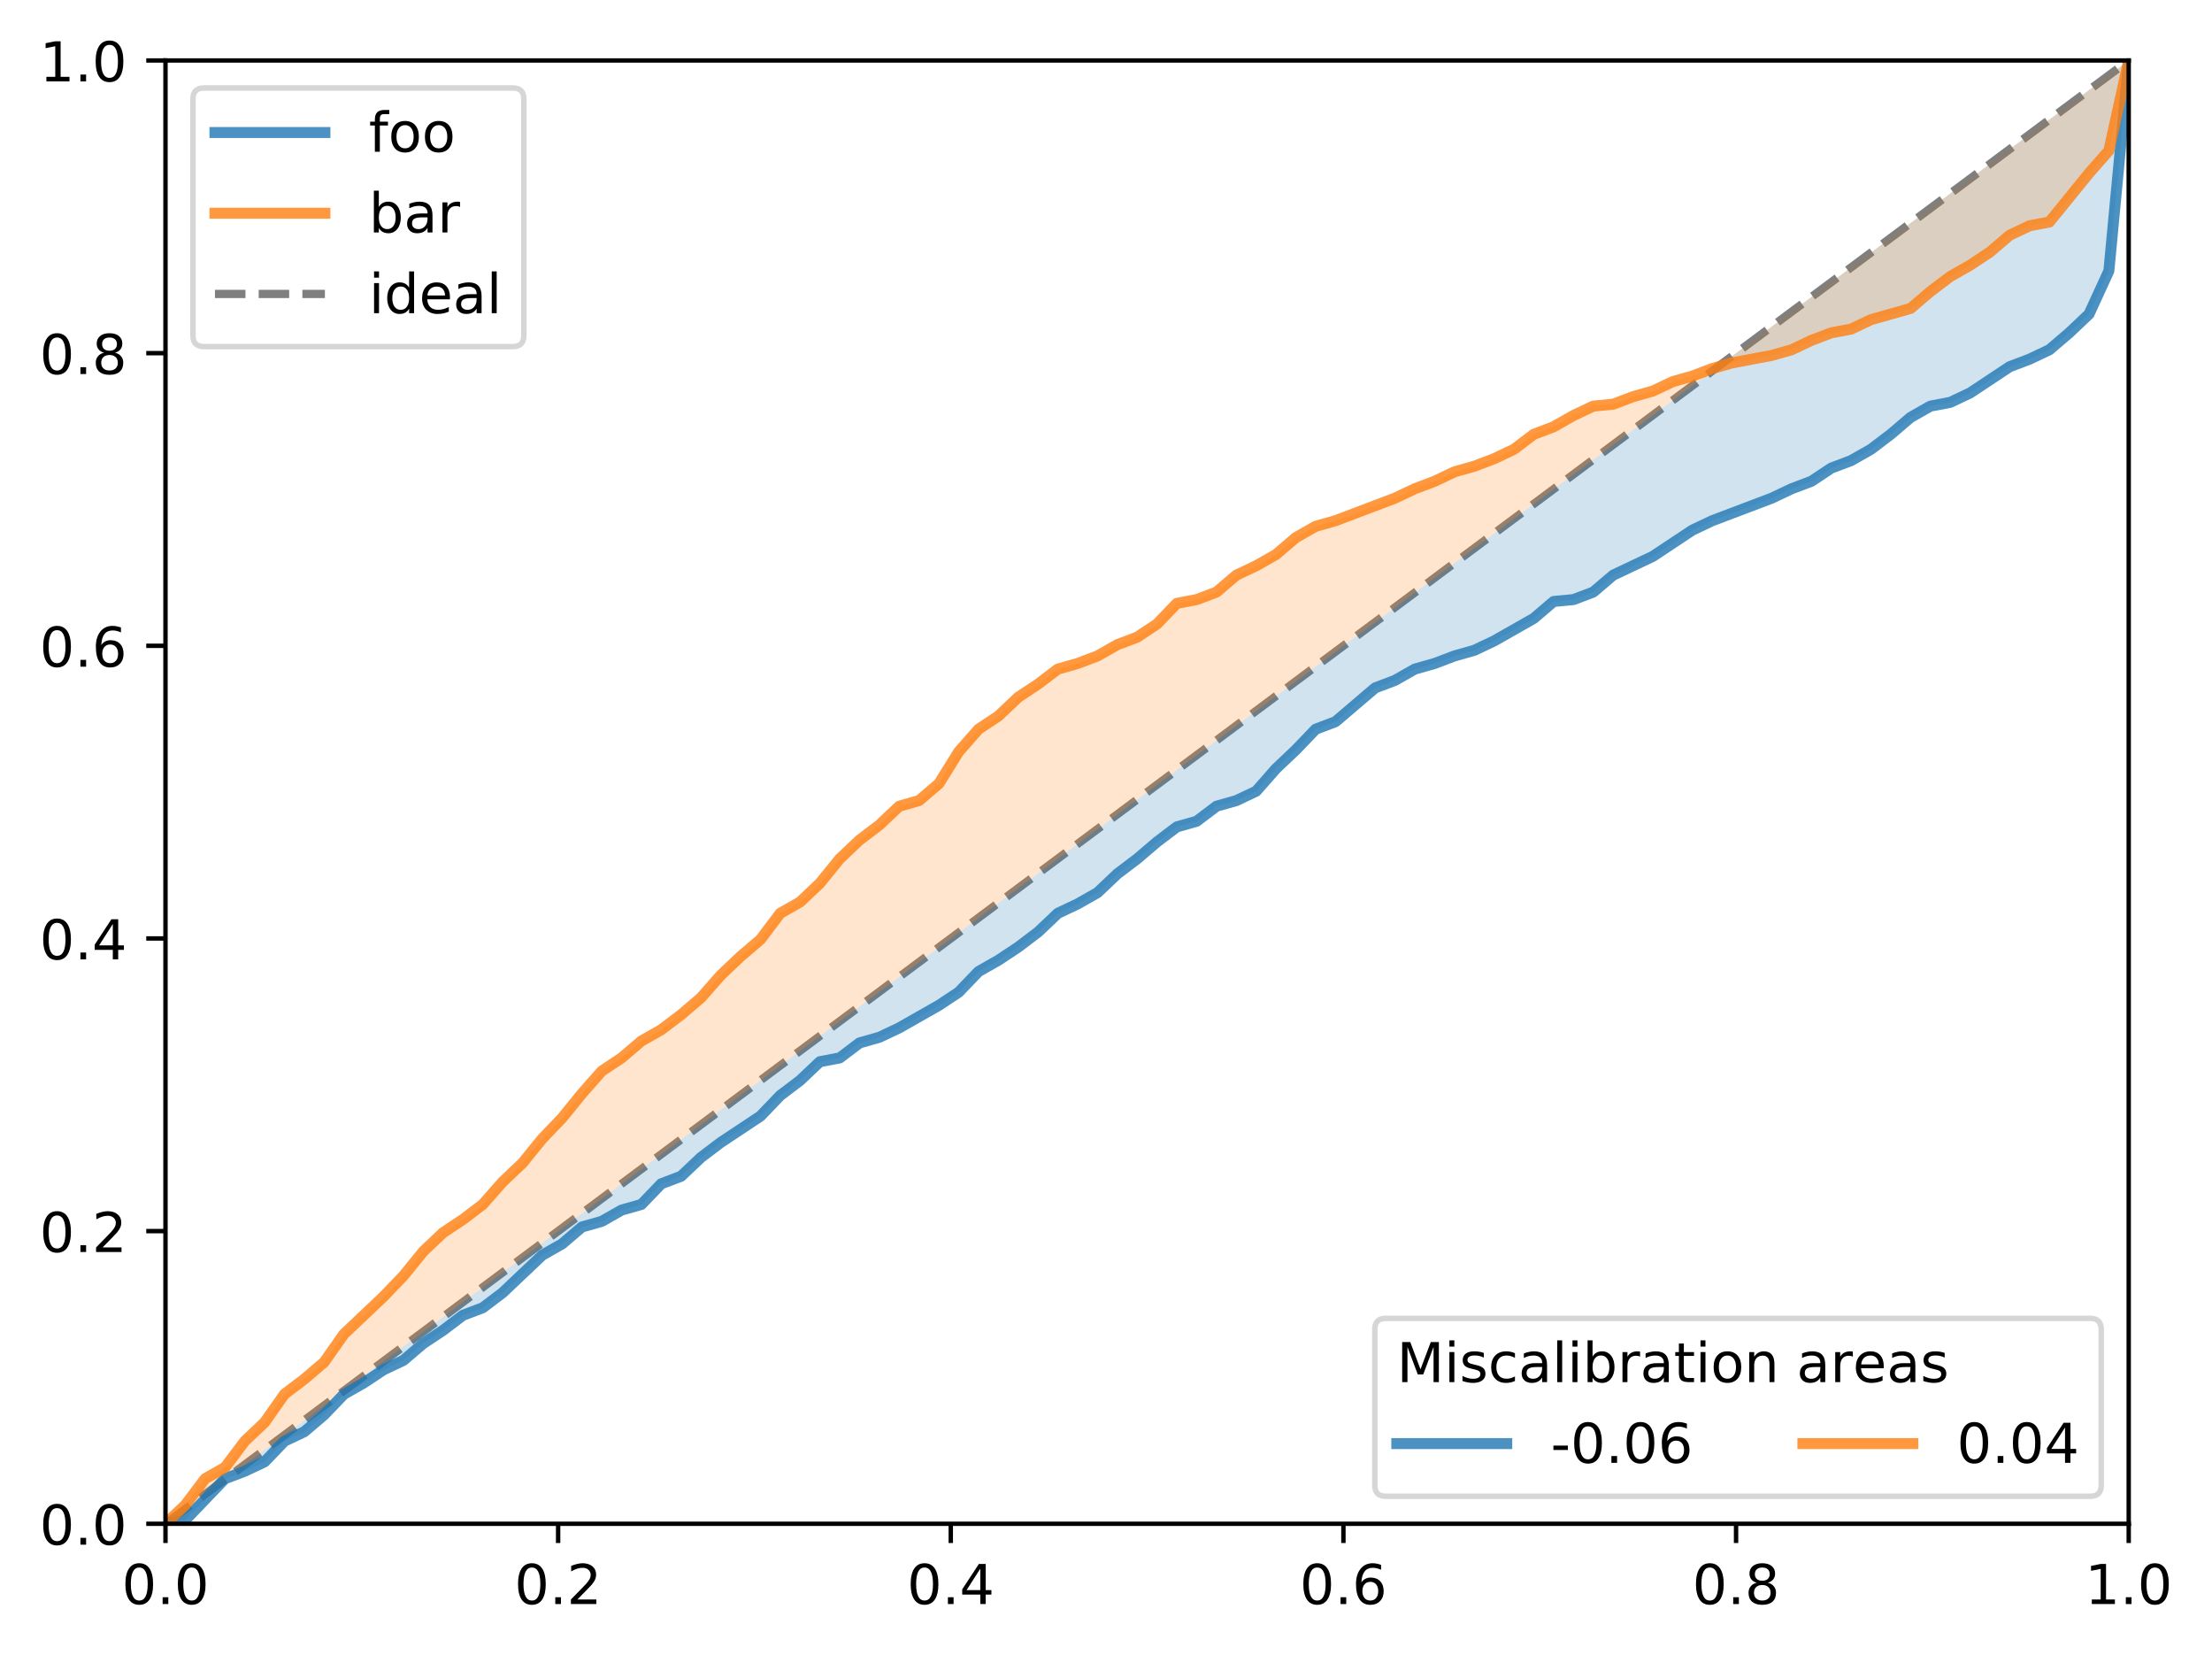 <?xml version="1.0" encoding="utf-8" standalone="no"?>
<!DOCTYPE svg PUBLIC "-//W3C//DTD SVG 1.1//EN"
  "http://www.w3.org/Graphics/SVG/1.1/DTD/svg11.dtd">
<!-- Created with matplotlib (https://matplotlib.org/) -->
<svg height="300.989pt" version="1.1" viewBox="0 0 402.375 300.989" width="402.375pt" xmlns="http://www.w3.org/2000/svg" xmlns:xlink="http://www.w3.org/1999/xlink">
 <defs>
  <style type="text/css">
*{stroke-linecap:butt;stroke-linejoin:round;}
  </style>
 </defs>
 <g id="figure_1">
  <g id="patch_1">
   <path d="M 0 300.989 
L 402.375 300.989 
L 402.375 0 
L 0 0 
z
" style="fill:#ffffff;"/>
  </g>
  <g id="axes_1">
   <g id="patch_2">
    <path d="M 30.103 277.111 
L 387.223 277.111 
L 387.223 10.999 
L 30.103 10.999 
z
" style="fill:#ffffff;"/>
   </g>
   <g id="line2d_1">
    <path clip-path="url(#p6fde0bee56)" d="M 30.103 277.111 
L 387.223 10.999 
" style="fill:none;stroke:#000000;stroke-dasharray:5.55,2.4;stroke-dashoffset:0;stroke-opacity:0.5;stroke-width:1.5;"/>
   </g>
   <g id="PolyCollection_1">
    <path clip-path="url(#p6fde0bee56)" d="M 30.103 277.111 
L 30.103 277.111 
L 33.71 276.428 
L 37.318 272.67 
L 40.925 268.913 
L 44.532 267.546 
L 48.139 265.838 
L 51.747 262.081 
L 55.354 260.372 
L 58.961 257.298 
L 62.569 253.54 
L 66.176 251.491 
L 69.783 249.099 
L 73.39 247.391 
L 76.998 244.317 
L 80.605 241.926 
L 84.212 239.193 
L 87.819 237.826 
L 91.427 235.094 
L 95.034 231.677 
L 98.641 228.261 
L 102.249 226.212 
L 105.856 223.137 
L 109.463 222.112 
L 113.07 220.063 
L 116.678 219.038 
L 120.285 215.28 
L 123.892 213.914 
L 127.499 210.498 
L 131.107 207.765 
L 134.714 205.374 
L 138.321 202.982 
L 141.929 199.225 
L 145.536 196.492 
L 149.143 193.076 
L 152.75 192.393 
L 156.358 189.66 
L 159.965 188.635 
L 163.572 186.927 
L 167.179 184.877 
L 170.787 182.828 
L 174.394 180.436 
L 178.001 176.679 
L 181.609 174.629 
L 185.216 172.238 
L 188.823 169.505 
L 192.43 166.089 
L 196.038 164.381 
L 199.645 162.331 
L 203.252 158.915 
L 206.859 156.182 
L 210.467 153.108 
L 214.074 150.375 
L 217.681 149.35 
L 221.289 146.617 
L 224.896 145.592 
L 228.503 143.884 
L 232.11 139.785 
L 235.718 136.369 
L 239.325 132.611 
L 242.932 131.245 
L 246.539 128.17 
L 250.147 125.096 
L 253.754 123.73 
L 257.361 121.68 
L 260.969 120.655 
L 264.576 119.289 
L 268.183 118.264 
L 271.79 116.556 
L 275.398 114.506 
L 279.005 112.457 
L 282.612 109.382 
L 286.219 109.04 
L 289.827 107.674 
L 293.434 104.6 
L 297.041 102.892 
L 300.649 101.184 
L 304.256 98.792 
L 307.863 96.401 
L 311.47 94.693 
L 315.078 93.327 
L 318.685 91.96 
L 322.292 90.594 
L 325.899 88.886 
L 329.507 87.519 
L 333.114 85.128 
L 336.721 83.762 
L 340.329 81.712 
L 343.936 78.979 
L 347.543 75.905 
L 351.15 73.855 
L 354.758 73.172 
L 358.365 71.464 
L 361.972 69.072 
L 365.579 66.681 
L 369.187 65.315 
L 372.794 63.607 
L 376.401 60.532 
L 380.009 57.116 
L 383.616 49.259 
L 387.223 10.999 
L 387.223 10.999 
L 387.223 10.999 
L 383.616 13.687 
L 380.009 16.375 
L 376.401 19.063 
L 372.794 21.751 
L 369.187 24.439 
L 365.579 27.127 
L 361.972 29.815 
L 358.365 32.503 
L 354.758 35.191 
L 351.15 37.879 
L 347.543 40.567 
L 343.936 43.255 
L 340.329 45.943 
L 336.721 48.631 
L 333.114 51.319 
L 329.507 54.007 
L 325.899 56.695 
L 322.292 59.383 
L 318.685 62.071 
L 315.078 64.759 
L 311.47 67.447 
L 307.863 70.135 
L 304.256 72.823 
L 300.649 75.511 
L 297.041 78.199 
L 293.434 80.887 
L 289.827 83.575 
L 286.219 86.263 
L 282.612 88.951 
L 279.005 91.639 
L 275.398 94.327 
L 271.79 97.015 
L 268.183 99.703 
L 264.576 102.391 
L 260.969 105.079 
L 257.361 107.767 
L 253.754 110.455 
L 250.147 113.143 
L 246.539 115.831 
L 242.932 118.519 
L 239.325 121.207 
L 235.718 123.895 
L 232.11 126.583 
L 228.503 129.271 
L 224.896 131.959 
L 221.289 134.647 
L 217.681 137.335 
L 214.074 140.023 
L 210.467 142.711 
L 206.859 145.399 
L 203.252 148.087 
L 199.645 150.775 
L 196.038 153.463 
L 192.43 156.151 
L 188.823 158.839 
L 185.216 161.527 
L 181.609 164.215 
L 178.001 166.903 
L 174.394 169.591 
L 170.787 172.279 
L 167.179 174.967 
L 163.572 177.655 
L 159.965 180.343 
L 156.358 183.031 
L 152.75 185.719 
L 149.143 188.407 
L 145.536 191.095 
L 141.929 193.783 
L 138.321 196.471 
L 134.714 199.159 
L 131.107 201.847 
L 127.499 204.535 
L 123.892 207.223 
L 120.285 209.911 
L 116.678 212.599 
L 113.07 215.287 
L 109.463 217.975 
L 105.856 220.663 
L 102.249 223.351 
L 98.641 226.039 
L 95.034 228.727 
L 91.427 231.415 
L 87.819 234.103 
L 84.212 236.791 
L 80.605 239.479 
L 76.998 242.167 
L 73.39 244.855 
L 69.783 247.543 
L 66.176 250.231 
L 62.569 252.919 
L 58.961 255.607 
L 55.354 258.295 
L 51.747 260.983 
L 48.139 263.671 
L 44.532 266.359 
L 40.925 269.047 
L 37.318 271.735 
L 33.71 274.423 
L 30.103 277.111 
z
" style="fill:#1f77b4;fill-opacity:0.2;"/>
   </g>
   <g id="PolyCollection_2">
    <path clip-path="url(#p6fde0bee56)" d="M 30.103 277.111 
L 30.103 277.111 
L 33.71 273.695 
L 37.318 268.913 
L 40.925 266.863 
L 44.532 262.081 
L 48.139 258.664 
L 51.747 253.54 
L 55.354 250.807 
L 58.961 247.733 
L 62.569 242.609 
L 66.176 239.193 
L 69.783 235.777 
L 73.39 232.019 
L 76.998 227.578 
L 80.605 224.162 
L 84.212 221.771 
L 87.819 219.038 
L 91.427 214.939 
L 95.034 211.523 
L 98.641 207.082 
L 102.249 203.324 
L 105.856 198.883 
L 109.463 194.784 
L 113.07 192.393 
L 116.678 189.318 
L 120.285 187.269 
L 123.892 184.536 
L 127.499 181.461 
L 131.107 177.362 
L 134.714 173.946 
L 138.321 170.871 
L 141.929 166.089 
L 145.536 164.039 
L 149.143 160.623 
L 152.75 156.182 
L 156.358 152.766 
L 159.965 150.033 
L 163.572 146.617 
L 167.179 145.592 
L 170.787 142.518 
L 174.394 136.711 
L 178.001 132.611 
L 181.609 130.22 
L 185.216 126.804 
L 188.823 124.413 
L 192.43 121.68 
L 196.038 120.655 
L 199.645 119.289 
L 203.252 117.239 
L 206.859 115.873 
L 210.467 113.481 
L 214.074 109.724 
L 217.681 109.04 
L 221.289 107.674 
L 224.896 104.6 
L 228.503 102.892 
L 232.11 100.842 
L 235.718 97.767 
L 239.325 95.718 
L 242.932 94.693 
L 246.539 93.327 
L 250.147 91.96 
L 253.754 90.594 
L 257.361 88.886 
L 260.969 87.519 
L 264.576 85.811 
L 268.183 84.786 
L 271.79 83.42 
L 275.398 81.712 
L 279.005 78.979 
L 282.612 77.613 
L 286.219 75.563 
L 289.827 73.855 
L 293.434 73.513 
L 297.041 72.147 
L 300.649 71.122 
L 304.256 69.414 
L 307.863 68.389 
L 311.47 67.023 
L 315.078 65.998 
L 318.685 65.315 
L 322.292 64.632 
L 325.899 63.607 
L 329.507 61.899 
L 333.114 60.532 
L 336.721 59.849 
L 340.329 58.141 
L 343.936 57.116 
L 347.543 56.091 
L 351.15 53.017 
L 354.758 50.284 
L 358.365 48.234 
L 361.972 45.843 
L 365.579 42.769 
L 369.187 41.061 
L 372.794 40.377 
L 376.401 35.937 
L 380.009 31.496 
L 383.616 27.396 
L 387.223 10.999 
L 387.223 10.999 
L 387.223 10.999 
L 383.616 13.687 
L 380.009 16.375 
L 376.401 19.063 
L 372.794 21.751 
L 369.187 24.439 
L 365.579 27.127 
L 361.972 29.815 
L 358.365 32.503 
L 354.758 35.191 
L 351.15 37.879 
L 347.543 40.567 
L 343.936 43.255 
L 340.329 45.943 
L 336.721 48.631 
L 333.114 51.319 
L 329.507 54.007 
L 325.899 56.695 
L 322.292 59.383 
L 318.685 62.071 
L 315.078 64.759 
L 311.47 67.447 
L 307.863 70.135 
L 304.256 72.823 
L 300.649 75.511 
L 297.041 78.199 
L 293.434 80.887 
L 289.827 83.575 
L 286.219 86.263 
L 282.612 88.951 
L 279.005 91.639 
L 275.398 94.327 
L 271.79 97.015 
L 268.183 99.703 
L 264.576 102.391 
L 260.969 105.079 
L 257.361 107.767 
L 253.754 110.455 
L 250.147 113.143 
L 246.539 115.831 
L 242.932 118.519 
L 239.325 121.207 
L 235.718 123.895 
L 232.11 126.583 
L 228.503 129.271 
L 224.896 131.959 
L 221.289 134.647 
L 217.681 137.335 
L 214.074 140.023 
L 210.467 142.711 
L 206.859 145.399 
L 203.252 148.087 
L 199.645 150.775 
L 196.038 153.463 
L 192.43 156.151 
L 188.823 158.839 
L 185.216 161.527 
L 181.609 164.215 
L 178.001 166.903 
L 174.394 169.591 
L 170.787 172.279 
L 167.179 174.967 
L 163.572 177.655 
L 159.965 180.343 
L 156.358 183.031 
L 152.75 185.719 
L 149.143 188.407 
L 145.536 191.095 
L 141.929 193.783 
L 138.321 196.471 
L 134.714 199.159 
L 131.107 201.847 
L 127.499 204.535 
L 123.892 207.223 
L 120.285 209.911 
L 116.678 212.599 
L 113.07 215.287 
L 109.463 217.975 
L 105.856 220.663 
L 102.249 223.351 
L 98.641 226.039 
L 95.034 228.727 
L 91.427 231.415 
L 87.819 234.103 
L 84.212 236.791 
L 80.605 239.479 
L 76.998 242.167 
L 73.39 244.855 
L 69.783 247.543 
L 66.176 250.231 
L 62.569 252.919 
L 58.961 255.607 
L 55.354 258.295 
L 51.747 260.983 
L 48.139 263.671 
L 44.532 266.359 
L 40.925 269.047 
L 37.318 271.735 
L 33.71 274.423 
L 30.103 277.111 
z
" style="fill:#ff7f0e;fill-opacity:0.2;"/>
   </g>
   <g id="matplotlib.axis_1">
    <g id="xtick_1">
     <g id="line2d_2">
      <defs>
       <path d="M 0 0 
L 0 3.5 
" id="m22f54526b7" style="stroke:#000000;stroke-width:0.8;"/>
      </defs>
      <g>
       <use style="stroke:#000000;stroke-width:0.8;" x="30.103" xlink:href="#m22f54526b7" y="277.111"/>
      </g>
     </g>
     <g id="text_1">
      <!-- 0.0 -->
      <defs>
       <path d="M 31.781 66.406 
Q 24.172 66.406 20.328 58.906 
Q 16.5 51.422 16.5 36.375 
Q 16.5 21.391 20.328 13.891 
Q 24.172 6.391 31.781 6.391 
Q 39.453 6.391 43.281 13.891 
Q 47.125 21.391 47.125 36.375 
Q 47.125 51.422 43.281 58.906 
Q 39.453 66.406 31.781 66.406 
z
M 31.781 74.219 
Q 44.047 74.219 50.516 64.516 
Q 56.984 54.828 56.984 36.375 
Q 56.984 17.969 50.516 8.266 
Q 44.047 -1.422 31.781 -1.422 
Q 19.531 -1.422 13.062 8.266 
Q 6.594 17.969 6.594 36.375 
Q 6.594 54.828 13.062 64.516 
Q 19.531 74.219 31.781 74.219 
z
" id="DejaVuSans-48"/>
       <path d="M 10.688 12.406 
L 21 12.406 
L 21 0 
L 10.688 0 
z
" id="DejaVuSans-46"/>
      </defs>
      <g transform="translate(22.152 291.71)scale(0.1 -0.1)">
       <use xlink:href="#DejaVuSans-48"/>
       <use x="63.623" xlink:href="#DejaVuSans-46"/>
       <use x="95.41" xlink:href="#DejaVuSans-48"/>
      </g>
     </g>
    </g>
    <g id="xtick_2">
     <g id="line2d_3">
      <g>
       <use style="stroke:#000000;stroke-width:0.8;" x="101.527" xlink:href="#m22f54526b7" y="277.111"/>
      </g>
     </g>
     <g id="text_2">
      <!-- 0.2 -->
      <defs>
       <path d="M 19.188 8.297 
L 53.609 8.297 
L 53.609 0 
L 7.328 0 
L 7.328 8.297 
Q 12.938 14.109 22.625 23.891 
Q 32.328 33.688 34.812 36.531 
Q 39.547 41.844 41.422 45.531 
Q 43.312 49.219 43.312 52.781 
Q 43.312 58.594 39.234 62.25 
Q 35.156 65.922 28.609 65.922 
Q 23.969 65.922 18.812 64.312 
Q 13.672 62.703 7.812 59.422 
L 7.812 69.391 
Q 13.766 71.781 18.938 73 
Q 24.125 74.219 28.422 74.219 
Q 39.75 74.219 46.484 68.547 
Q 53.219 62.891 53.219 53.422 
Q 53.219 48.922 51.531 44.891 
Q 49.859 40.875 45.406 35.406 
Q 44.188 33.984 37.641 27.219 
Q 31.109 20.453 19.188 8.297 
z
" id="DejaVuSans-50"/>
      </defs>
      <g transform="translate(93.576 291.71)scale(0.1 -0.1)">
       <use xlink:href="#DejaVuSans-48"/>
       <use x="63.623" xlink:href="#DejaVuSans-46"/>
       <use x="95.41" xlink:href="#DejaVuSans-50"/>
      </g>
     </g>
    </g>
    <g id="xtick_3">
     <g id="line2d_4">
      <g>
       <use style="stroke:#000000;stroke-width:0.8;" x="172.951" xlink:href="#m22f54526b7" y="277.111"/>
      </g>
     </g>
     <g id="text_3">
      <!-- 0.4 -->
      <defs>
       <path d="M 37.797 64.312 
L 12.891 25.391 
L 37.797 25.391 
z
M 35.203 72.906 
L 47.609 72.906 
L 47.609 25.391 
L 58.016 25.391 
L 58.016 17.188 
L 47.609 17.188 
L 47.609 0 
L 37.797 0 
L 37.797 17.188 
L 4.891 17.188 
L 4.891 26.703 
z
" id="DejaVuSans-52"/>
      </defs>
      <g transform="translate(165 291.71)scale(0.1 -0.1)">
       <use xlink:href="#DejaVuSans-48"/>
       <use x="63.623" xlink:href="#DejaVuSans-46"/>
       <use x="95.41" xlink:href="#DejaVuSans-52"/>
      </g>
     </g>
    </g>
    <g id="xtick_4">
     <g id="line2d_5">
      <g>
       <use style="stroke:#000000;stroke-width:0.8;" x="244.375" xlink:href="#m22f54526b7" y="277.111"/>
      </g>
     </g>
     <g id="text_4">
      <!-- 0.6 -->
      <defs>
       <path d="M 33.016 40.375 
Q 26.375 40.375 22.484 35.828 
Q 18.609 31.297 18.609 23.391 
Q 18.609 15.531 22.484 10.953 
Q 26.375 6.391 33.016 6.391 
Q 39.656 6.391 43.531 10.953 
Q 47.406 15.531 47.406 23.391 
Q 47.406 31.297 43.531 35.828 
Q 39.656 40.375 33.016 40.375 
z
M 52.594 71.297 
L 52.594 62.312 
Q 48.875 64.062 45.094 64.984 
Q 41.312 65.922 37.594 65.922 
Q 27.828 65.922 22.672 59.328 
Q 17.531 52.734 16.797 39.406 
Q 19.672 43.656 24.016 45.922 
Q 28.375 48.188 33.594 48.188 
Q 44.578 48.188 50.953 41.516 
Q 57.328 34.859 57.328 23.391 
Q 57.328 12.156 50.688 5.359 
Q 44.047 -1.422 33.016 -1.422 
Q 20.359 -1.422 13.672 8.266 
Q 6.984 17.969 6.984 36.375 
Q 6.984 53.656 15.188 63.938 
Q 23.391 74.219 37.203 74.219 
Q 40.922 74.219 44.703 73.484 
Q 48.484 72.75 52.594 71.297 
z
" id="DejaVuSans-54"/>
      </defs>
      <g transform="translate(236.424 291.71)scale(0.1 -0.1)">
       <use xlink:href="#DejaVuSans-48"/>
       <use x="63.623" xlink:href="#DejaVuSans-46"/>
       <use x="95.41" xlink:href="#DejaVuSans-54"/>
      </g>
     </g>
    </g>
    <g id="xtick_5">
     <g id="line2d_6">
      <g>
       <use style="stroke:#000000;stroke-width:0.8;" x="315.799" xlink:href="#m22f54526b7" y="277.111"/>
      </g>
     </g>
     <g id="text_5">
      <!-- 0.8 -->
      <defs>
       <path d="M 31.781 34.625 
Q 24.75 34.625 20.719 30.859 
Q 16.703 27.094 16.703 20.516 
Q 16.703 13.922 20.719 10.156 
Q 24.75 6.391 31.781 6.391 
Q 38.812 6.391 42.859 10.172 
Q 46.922 13.969 46.922 20.516 
Q 46.922 27.094 42.891 30.859 
Q 38.875 34.625 31.781 34.625 
z
M 21.922 38.812 
Q 15.578 40.375 12.031 44.719 
Q 8.5 49.078 8.5 55.328 
Q 8.5 64.062 14.719 69.141 
Q 20.953 74.219 31.781 74.219 
Q 42.672 74.219 48.875 69.141 
Q 55.078 64.062 55.078 55.328 
Q 55.078 49.078 51.531 44.719 
Q 48 40.375 41.703 38.812 
Q 48.828 37.156 52.797 32.312 
Q 56.781 27.484 56.781 20.516 
Q 56.781 9.906 50.312 4.234 
Q 43.844 -1.422 31.781 -1.422 
Q 19.734 -1.422 13.25 4.234 
Q 6.781 9.906 6.781 20.516 
Q 6.781 27.484 10.781 32.312 
Q 14.797 37.156 21.922 38.812 
z
M 18.312 54.391 
Q 18.312 48.734 21.844 45.562 
Q 25.391 42.391 31.781 42.391 
Q 38.141 42.391 41.719 45.562 
Q 45.312 48.734 45.312 54.391 
Q 45.312 60.062 41.719 63.234 
Q 38.141 66.406 31.781 66.406 
Q 25.391 66.406 21.844 63.234 
Q 18.312 60.062 18.312 54.391 
z
" id="DejaVuSans-56"/>
      </defs>
      <g transform="translate(307.848 291.71)scale(0.1 -0.1)">
       <use xlink:href="#DejaVuSans-48"/>
       <use x="63.623" xlink:href="#DejaVuSans-46"/>
       <use x="95.41" xlink:href="#DejaVuSans-56"/>
      </g>
     </g>
    </g>
    <g id="xtick_6">
     <g id="line2d_7">
      <g>
       <use style="stroke:#000000;stroke-width:0.8;" x="387.223" xlink:href="#m22f54526b7" y="277.111"/>
      </g>
     </g>
     <g id="text_6">
      <!-- 1.0 -->
      <defs>
       <path d="M 12.406 8.297 
L 28.516 8.297 
L 28.516 63.922 
L 10.984 60.406 
L 10.984 69.391 
L 28.422 72.906 
L 38.281 72.906 
L 38.281 8.297 
L 54.391 8.297 
L 54.391 0 
L 12.406 0 
z
" id="DejaVuSans-49"/>
      </defs>
      <g transform="translate(379.272 291.71)scale(0.1 -0.1)">
       <use xlink:href="#DejaVuSans-49"/>
       <use x="63.623" xlink:href="#DejaVuSans-46"/>
       <use x="95.41" xlink:href="#DejaVuSans-48"/>
      </g>
     </g>
    </g>
   </g>
   <g id="matplotlib.axis_2">
    <g id="ytick_1">
     <g id="line2d_8">
      <defs>
       <path d="M 0 0 
L -3.5 0 
" id="m96fac0925e" style="stroke:#000000;stroke-width:0.8;"/>
      </defs>
      <g>
       <use style="stroke:#000000;stroke-width:0.8;" x="30.103" xlink:href="#m96fac0925e" y="277.111"/>
      </g>
     </g>
     <g id="text_7">
      <!-- 0.0 -->
      <g transform="translate(7.2 280.91)scale(0.1 -0.1)">
       <use xlink:href="#DejaVuSans-48"/>
       <use x="63.623" xlink:href="#DejaVuSans-46"/>
       <use x="95.41" xlink:href="#DejaVuSans-48"/>
      </g>
     </g>
    </g>
    <g id="ytick_2">
     <g id="line2d_9">
      <g>
       <use style="stroke:#000000;stroke-width:0.8;" x="30.103" xlink:href="#m96fac0925e" y="223.889"/>
      </g>
     </g>
     <g id="text_8">
      <!-- 0.2 -->
      <g transform="translate(7.2 227.688)scale(0.1 -0.1)">
       <use xlink:href="#DejaVuSans-48"/>
       <use x="63.623" xlink:href="#DejaVuSans-46"/>
       <use x="95.41" xlink:href="#DejaVuSans-50"/>
      </g>
     </g>
    </g>
    <g id="ytick_3">
     <g id="line2d_10">
      <g>
       <use style="stroke:#000000;stroke-width:0.8;" x="30.103" xlink:href="#m96fac0925e" y="170.666"/>
      </g>
     </g>
     <g id="text_9">
      <!-- 0.4 -->
      <g transform="translate(7.2 174.466)scale(0.1 -0.1)">
       <use xlink:href="#DejaVuSans-48"/>
       <use x="63.623" xlink:href="#DejaVuSans-46"/>
       <use x="95.41" xlink:href="#DejaVuSans-52"/>
      </g>
     </g>
    </g>
    <g id="ytick_4">
     <g id="line2d_11">
      <g>
       <use style="stroke:#000000;stroke-width:0.8;" x="30.103" xlink:href="#m96fac0925e" y="117.444"/>
      </g>
     </g>
     <g id="text_10">
      <!-- 0.6 -->
      <g transform="translate(7.2 121.243)scale(0.1 -0.1)">
       <use xlink:href="#DejaVuSans-48"/>
       <use x="63.623" xlink:href="#DejaVuSans-46"/>
       <use x="95.41" xlink:href="#DejaVuSans-54"/>
      </g>
     </g>
    </g>
    <g id="ytick_5">
     <g id="line2d_12">
      <g>
       <use style="stroke:#000000;stroke-width:0.8;" x="30.103" xlink:href="#m96fac0925e" y="64.222"/>
      </g>
     </g>
     <g id="text_11">
      <!-- 0.8 -->
      <g transform="translate(7.2 68.021)scale(0.1 -0.1)">
       <use xlink:href="#DejaVuSans-48"/>
       <use x="63.623" xlink:href="#DejaVuSans-46"/>
       <use x="95.41" xlink:href="#DejaVuSans-56"/>
      </g>
     </g>
    </g>
    <g id="ytick_6">
     <g id="line2d_13">
      <g>
       <use style="stroke:#000000;stroke-width:0.8;" x="30.103" xlink:href="#m96fac0925e" y="10.999"/>
      </g>
     </g>
     <g id="text_12">
      <!-- 1.0 -->
      <g transform="translate(7.2 14.798)scale(0.1 -0.1)">
       <use xlink:href="#DejaVuSans-49"/>
       <use x="63.623" xlink:href="#DejaVuSans-46"/>
       <use x="95.41" xlink:href="#DejaVuSans-48"/>
      </g>
     </g>
    </g>
   </g>
   <g id="line2d_14">
    <path clip-path="url(#p6fde0bee56)" d="M 30.103 277.111 
L 33.71 276.428 
L 37.318 272.67 
L 40.925 268.913 
L 44.532 267.546 
L 48.139 265.838 
L 51.747 262.081 
L 55.354 260.372 
L 58.961 257.298 
L 62.569 253.54 
L 66.176 251.491 
L 69.783 249.099 
L 73.39 247.391 
L 76.998 244.317 
L 80.605 241.926 
L 84.212 239.193 
L 87.819 237.826 
L 91.427 235.094 
L 95.034 231.677 
L 98.641 228.261 
L 102.249 226.212 
L 105.856 223.137 
L 109.463 222.112 
L 113.07 220.063 
L 116.678 219.038 
L 120.285 215.28 
L 123.892 213.914 
L 127.499 210.498 
L 131.107 207.765 
L 134.714 205.374 
L 138.321 202.982 
L 141.929 199.225 
L 145.536 196.492 
L 149.143 193.076 
L 152.75 192.393 
L 156.358 189.66 
L 159.965 188.635 
L 163.572 186.927 
L 167.179 184.877 
L 170.787 182.828 
L 174.394 180.436 
L 178.001 176.679 
L 181.609 174.629 
L 185.216 172.238 
L 188.823 169.505 
L 192.43 166.089 
L 196.038 164.381 
L 199.645 162.331 
L 203.252 158.915 
L 206.859 156.182 
L 210.467 153.108 
L 214.074 150.375 
L 217.681 149.35 
L 221.289 146.617 
L 224.896 145.592 
L 228.503 143.884 
L 232.11 139.785 
L 235.718 136.369 
L 239.325 132.611 
L 242.932 131.245 
L 246.539 128.17 
L 250.147 125.096 
L 253.754 123.73 
L 257.361 121.68 
L 260.969 120.655 
L 264.576 119.289 
L 268.183 118.264 
L 271.79 116.556 
L 275.398 114.506 
L 279.005 112.457 
L 282.612 109.382 
L 286.219 109.04 
L 289.827 107.674 
L 293.434 104.6 
L 297.041 102.892 
L 300.649 101.184 
L 304.256 98.792 
L 307.863 96.401 
L 311.47 94.693 
L 315.078 93.327 
L 318.685 91.96 
L 322.292 90.594 
L 325.899 88.886 
L 329.507 87.519 
L 333.114 85.128 
L 336.721 83.762 
L 340.329 81.712 
L 343.936 78.979 
L 347.543 75.905 
L 351.15 73.855 
L 354.758 73.172 
L 358.365 71.464 
L 361.972 69.072 
L 365.579 66.681 
L 369.187 65.315 
L 372.794 63.607 
L 376.401 60.532 
L 380.009 57.116 
L 383.616 49.259 
L 387.223 10.999 
" style="fill:none;stroke:#1f77b4;stroke-linecap:square;stroke-opacity:0.8;stroke-width:2;"/>
   </g>
   <g id="line2d_15">
    <path clip-path="url(#p6fde0bee56)" d="M 30.103 277.111 
L 33.71 273.695 
L 37.318 268.913 
L 40.925 266.863 
L 44.532 262.081 
L 48.139 258.664 
L 51.747 253.54 
L 55.354 250.807 
L 58.961 247.733 
L 62.569 242.609 
L 66.176 239.193 
L 69.783 235.777 
L 73.39 232.019 
L 76.998 227.578 
L 80.605 224.162 
L 84.212 221.771 
L 87.819 219.038 
L 91.427 214.939 
L 95.034 211.523 
L 98.641 207.082 
L 102.249 203.324 
L 105.856 198.883 
L 109.463 194.784 
L 113.07 192.393 
L 116.678 189.318 
L 120.285 187.269 
L 123.892 184.536 
L 127.499 181.461 
L 131.107 177.362 
L 134.714 173.946 
L 138.321 170.871 
L 141.929 166.089 
L 145.536 164.039 
L 149.143 160.623 
L 152.75 156.182 
L 156.358 152.766 
L 159.965 150.033 
L 163.572 146.617 
L 167.179 145.592 
L 170.787 142.518 
L 174.394 136.711 
L 178.001 132.611 
L 181.609 130.22 
L 185.216 126.804 
L 188.823 124.413 
L 192.43 121.68 
L 196.038 120.655 
L 199.645 119.289 
L 203.252 117.239 
L 206.859 115.873 
L 210.467 113.481 
L 214.074 109.724 
L 217.681 109.04 
L 221.289 107.674 
L 224.896 104.6 
L 228.503 102.892 
L 232.11 100.842 
L 235.718 97.767 
L 239.325 95.718 
L 242.932 94.693 
L 246.539 93.327 
L 250.147 91.96 
L 253.754 90.594 
L 257.361 88.886 
L 260.969 87.519 
L 264.576 85.811 
L 268.183 84.786 
L 271.79 83.42 
L 275.398 81.712 
L 279.005 78.979 
L 282.612 77.613 
L 286.219 75.563 
L 289.827 73.855 
L 293.434 73.513 
L 297.041 72.147 
L 300.649 71.122 
L 304.256 69.414 
L 307.863 68.389 
L 311.47 67.023 
L 315.078 65.998 
L 318.685 65.315 
L 322.292 64.632 
L 325.899 63.607 
L 329.507 61.899 
L 333.114 60.532 
L 336.721 59.849 
L 340.329 58.141 
L 343.936 57.116 
L 347.543 56.091 
L 351.15 53.017 
L 354.758 50.284 
L 358.365 48.234 
L 361.972 45.843 
L 365.579 42.769 
L 369.187 41.061 
L 372.794 40.377 
L 376.401 35.937 
L 380.009 31.496 
L 383.616 27.396 
L 387.223 10.999 
" style="fill:none;stroke:#ff7f0e;stroke-linecap:square;stroke-opacity:0.8;stroke-width:2;"/>
   </g>
   <g id="patch_3">
    <path d="M 30.103 277.111 
L 30.103 10.999 
" style="fill:none;stroke:#000000;stroke-linecap:square;stroke-linejoin:miter;stroke-width:0.8;"/>
   </g>
   <g id="patch_4">
    <path d="M 387.223 277.111 
L 387.223 10.999 
" style="fill:none;stroke:#000000;stroke-linecap:square;stroke-linejoin:miter;stroke-width:0.8;"/>
   </g>
   <g id="patch_5">
    <path d="M 30.103 277.111 
L 387.223 277.111 
" style="fill:none;stroke:#000000;stroke-linecap:square;stroke-linejoin:miter;stroke-width:0.8;"/>
   </g>
   <g id="patch_6">
    <path d="M 30.103 10.999 
L 387.223 10.999 
" style="fill:none;stroke:#000000;stroke-linecap:square;stroke-linejoin:miter;stroke-width:0.8;"/>
   </g>
   <g id="legend_1">
    <g id="patch_7">
     <path d="M 37.103 63.034 
L 93.289 63.034 
Q 95.289 63.034 95.289 61.034 
L 95.289 17.999 
Q 95.289 15.999 93.289 15.999 
L 37.103 15.999 
Q 35.103 15.999 35.103 17.999 
L 35.103 61.034 
Q 35.103 63.034 37.103 63.034 
z
" style="fill:#ffffff;opacity:0.8;stroke:#cccccc;stroke-linejoin:miter;"/>
    </g>
    <g id="line2d_16">
     <path d="M 39.103 24.098 
L 59.103 24.098 
" style="fill:none;stroke:#1f77b4;stroke-linecap:square;stroke-opacity:0.8;stroke-width:2;"/>
    </g>
    <g id="line2d_17"/>
    <g id="text_13">
     <!-- foo -->
     <defs>
      <path d="M 37.109 75.984 
L 37.109 68.5 
L 28.516 68.5 
Q 23.688 68.5 21.797 66.547 
Q 19.922 64.594 19.922 59.516 
L 19.922 54.688 
L 34.719 54.688 
L 34.719 47.703 
L 19.922 47.703 
L 19.922 0 
L 10.891 0 
L 10.891 47.703 
L 2.297 47.703 
L 2.297 54.688 
L 10.891 54.688 
L 10.891 58.5 
Q 10.891 67.625 15.141 71.797 
Q 19.391 75.984 28.609 75.984 
z
" id="DejaVuSans-102"/>
      <path d="M 30.609 48.391 
Q 23.391 48.391 19.188 42.75 
Q 14.984 37.109 14.984 27.297 
Q 14.984 17.484 19.156 11.844 
Q 23.344 6.203 30.609 6.203 
Q 37.797 6.203 41.984 11.859 
Q 46.188 17.531 46.188 27.297 
Q 46.188 37.016 41.984 42.703 
Q 37.797 48.391 30.609 48.391 
z
M 30.609 56 
Q 42.328 56 49.016 48.375 
Q 55.719 40.766 55.719 27.297 
Q 55.719 13.875 49.016 6.219 
Q 42.328 -1.422 30.609 -1.422 
Q 18.844 -1.422 12.172 6.219 
Q 5.516 13.875 5.516 27.297 
Q 5.516 40.766 12.172 48.375 
Q 18.844 56 30.609 56 
z
" id="DejaVuSans-111"/>
     </defs>
     <g transform="translate(67.103 27.598)scale(0.1 -0.1)">
      <use xlink:href="#DejaVuSans-102"/>
      <use x="35.205" xlink:href="#DejaVuSans-111"/>
      <use x="96.387" xlink:href="#DejaVuSans-111"/>
     </g>
    </g>
    <g id="line2d_18">
     <path d="M 39.103 38.776 
L 59.103 38.776 
" style="fill:none;stroke:#ff7f0e;stroke-linecap:square;stroke-opacity:0.8;stroke-width:2;"/>
    </g>
    <g id="line2d_19"/>
    <g id="text_14">
     <!-- bar -->
     <defs>
      <path d="M 48.688 27.297 
Q 48.688 37.203 44.609 42.844 
Q 40.531 48.484 33.406 48.484 
Q 26.266 48.484 22.188 42.844 
Q 18.109 37.203 18.109 27.297 
Q 18.109 17.391 22.188 11.75 
Q 26.266 6.109 33.406 6.109 
Q 40.531 6.109 44.609 11.75 
Q 48.688 17.391 48.688 27.297 
z
M 18.109 46.391 
Q 20.953 51.266 25.266 53.625 
Q 29.594 56 35.594 56 
Q 45.562 56 51.781 48.094 
Q 58.016 40.188 58.016 27.297 
Q 58.016 14.406 51.781 6.484 
Q 45.562 -1.422 35.594 -1.422 
Q 29.594 -1.422 25.266 0.953 
Q 20.953 3.328 18.109 8.203 
L 18.109 0 
L 9.078 0 
L 9.078 75.984 
L 18.109 75.984 
z
" id="DejaVuSans-98"/>
      <path d="M 34.281 27.484 
Q 23.391 27.484 19.188 25 
Q 14.984 22.516 14.984 16.5 
Q 14.984 11.719 18.141 8.906 
Q 21.297 6.109 26.703 6.109 
Q 34.188 6.109 38.703 11.406 
Q 43.219 16.703 43.219 25.484 
L 43.219 27.484 
z
M 52.203 31.203 
L 52.203 0 
L 43.219 0 
L 43.219 8.297 
Q 40.141 3.328 35.547 0.953 
Q 30.953 -1.422 24.312 -1.422 
Q 15.922 -1.422 10.953 3.297 
Q 6 8.016 6 15.922 
Q 6 25.141 12.172 29.828 
Q 18.359 34.516 30.609 34.516 
L 43.219 34.516 
L 43.219 35.406 
Q 43.219 41.609 39.141 45 
Q 35.062 48.391 27.688 48.391 
Q 23 48.391 18.547 47.266 
Q 14.109 46.141 10.016 43.891 
L 10.016 52.203 
Q 14.938 54.109 19.578 55.047 
Q 24.219 56 28.609 56 
Q 40.484 56 46.344 49.844 
Q 52.203 43.703 52.203 31.203 
z
" id="DejaVuSans-97"/>
      <path d="M 41.109 46.297 
Q 39.594 47.172 37.812 47.578 
Q 36.031 48 33.891 48 
Q 26.266 48 22.188 43.047 
Q 18.109 38.094 18.109 28.812 
L 18.109 0 
L 9.078 0 
L 9.078 54.688 
L 18.109 54.688 
L 18.109 46.188 
Q 20.953 51.172 25.484 53.578 
Q 30.031 56 36.531 56 
Q 37.453 56 38.578 55.875 
Q 39.703 55.766 41.062 55.516 
z
" id="DejaVuSans-114"/>
     </defs>
     <g transform="translate(67.103 42.276)scale(0.1 -0.1)">
      <use xlink:href="#DejaVuSans-98"/>
      <use x="63.477" xlink:href="#DejaVuSans-97"/>
      <use x="124.756" xlink:href="#DejaVuSans-114"/>
     </g>
    </g>
    <g id="line2d_20">
     <path d="M 39.103 53.454 
L 59.103 53.454 
" style="fill:none;stroke:#000000;stroke-dasharray:5.55,2.4;stroke-dashoffset:0;stroke-opacity:0.5;stroke-width:1.5;"/>
    </g>
    <g id="line2d_21"/>
    <g id="text_15">
     <!-- ideal -->
     <defs>
      <path d="M 9.422 54.688 
L 18.406 54.688 
L 18.406 0 
L 9.422 0 
z
M 9.422 75.984 
L 18.406 75.984 
L 18.406 64.594 
L 9.422 64.594 
z
" id="DejaVuSans-105"/>
      <path d="M 45.406 46.391 
L 45.406 75.984 
L 54.391 75.984 
L 54.391 0 
L 45.406 0 
L 45.406 8.203 
Q 42.578 3.328 38.25 0.953 
Q 33.938 -1.422 27.875 -1.422 
Q 17.969 -1.422 11.734 6.484 
Q 5.516 14.406 5.516 27.297 
Q 5.516 40.188 11.734 48.094 
Q 17.969 56 27.875 56 
Q 33.938 56 38.25 53.625 
Q 42.578 51.266 45.406 46.391 
z
M 14.797 27.297 
Q 14.797 17.391 18.875 11.75 
Q 22.953 6.109 30.078 6.109 
Q 37.203 6.109 41.297 11.75 
Q 45.406 17.391 45.406 27.297 
Q 45.406 37.203 41.297 42.844 
Q 37.203 48.484 30.078 48.484 
Q 22.953 48.484 18.875 42.844 
Q 14.797 37.203 14.797 27.297 
z
" id="DejaVuSans-100"/>
      <path d="M 56.203 29.594 
L 56.203 25.203 
L 14.891 25.203 
Q 15.484 15.922 20.484 11.062 
Q 25.484 6.203 34.422 6.203 
Q 39.594 6.203 44.453 7.469 
Q 49.312 8.734 54.109 11.281 
L 54.109 2.781 
Q 49.266 0.734 44.188 -0.344 
Q 39.109 -1.422 33.891 -1.422 
Q 20.797 -1.422 13.156 6.188 
Q 5.516 13.812 5.516 26.812 
Q 5.516 40.234 12.766 48.109 
Q 20.016 56 32.328 56 
Q 43.359 56 49.781 48.891 
Q 56.203 41.797 56.203 29.594 
z
M 47.219 32.234 
Q 47.125 39.594 43.094 43.984 
Q 39.062 48.391 32.422 48.391 
Q 24.906 48.391 20.391 44.141 
Q 15.875 39.891 15.188 32.172 
z
" id="DejaVuSans-101"/>
      <path d="M 9.422 75.984 
L 18.406 75.984 
L 18.406 0 
L 9.422 0 
z
" id="DejaVuSans-108"/>
     </defs>
     <g transform="translate(67.103 56.954)scale(0.1 -0.1)">
      <use xlink:href="#DejaVuSans-105"/>
      <use x="27.783" xlink:href="#DejaVuSans-100"/>
      <use x="91.26" xlink:href="#DejaVuSans-101"/>
      <use x="152.783" xlink:href="#DejaVuSans-97"/>
      <use x="214.062" xlink:href="#DejaVuSans-108"/>
     </g>
    </g>
   </g>
   <g id="legend_2">
    <g id="patch_8">
     <path d="M 252.084 272.111 
L 380.223 272.111 
Q 382.223 272.111 382.223 270.111 
L 382.223 241.755 
Q 382.223 239.755 380.223 239.755 
L 252.084 239.755 
Q 250.084 239.755 250.084 241.755 
L 250.084 270.111 
Q 250.084 272.111 252.084 272.111 
z
" style="fill:#ffffff;opacity:0.8;stroke:#cccccc;stroke-linejoin:miter;"/>
    </g>
    <g id="text_16">
     <!-- Miscalibration areas -->
     <defs>
      <path d="M 9.812 72.906 
L 24.516 72.906 
L 43.109 23.297 
L 61.812 72.906 
L 76.516 72.906 
L 76.516 0 
L 66.891 0 
L 66.891 64.016 
L 48.094 14.016 
L 38.188 14.016 
L 19.391 64.016 
L 19.391 0 
L 9.812 0 
z
" id="DejaVuSans-77"/>
      <path d="M 44.281 53.078 
L 44.281 44.578 
Q 40.484 46.531 36.375 47.5 
Q 32.281 48.484 27.875 48.484 
Q 21.188 48.484 17.844 46.438 
Q 14.5 44.391 14.5 40.281 
Q 14.5 37.156 16.891 35.375 
Q 19.281 33.594 26.516 31.984 
L 29.594 31.297 
Q 39.156 29.25 43.188 25.516 
Q 47.219 21.781 47.219 15.094 
Q 47.219 7.469 41.188 3.016 
Q 35.156 -1.422 24.609 -1.422 
Q 20.219 -1.422 15.453 -0.562 
Q 10.688 0.297 5.422 2 
L 5.422 11.281 
Q 10.406 8.688 15.234 7.391 
Q 20.062 6.109 24.812 6.109 
Q 31.156 6.109 34.562 8.281 
Q 37.984 10.453 37.984 14.406 
Q 37.984 18.062 35.516 20.016 
Q 33.062 21.969 24.703 23.781 
L 21.578 24.516 
Q 13.234 26.266 9.516 29.906 
Q 5.812 33.547 5.812 39.891 
Q 5.812 47.609 11.281 51.797 
Q 16.75 56 26.812 56 
Q 31.781 56 36.172 55.266 
Q 40.578 54.547 44.281 53.078 
z
" id="DejaVuSans-115"/>
      <path d="M 48.781 52.594 
L 48.781 44.188 
Q 44.969 46.297 41.141 47.344 
Q 37.312 48.391 33.406 48.391 
Q 24.656 48.391 19.812 42.844 
Q 14.984 37.312 14.984 27.297 
Q 14.984 17.281 19.812 11.734 
Q 24.656 6.203 33.406 6.203 
Q 37.312 6.203 41.141 7.25 
Q 44.969 8.297 48.781 10.406 
L 48.781 2.094 
Q 45.016 0.344 40.984 -0.531 
Q 36.969 -1.422 32.422 -1.422 
Q 20.062 -1.422 12.781 6.344 
Q 5.516 14.109 5.516 27.297 
Q 5.516 40.672 12.859 48.328 
Q 20.219 56 33.016 56 
Q 37.156 56 41.109 55.141 
Q 45.062 54.297 48.781 52.594 
z
" id="DejaVuSans-99"/>
      <path d="M 18.312 70.219 
L 18.312 54.688 
L 36.812 54.688 
L 36.812 47.703 
L 18.312 47.703 
L 18.312 18.016 
Q 18.312 11.328 20.141 9.422 
Q 21.969 7.516 27.594 7.516 
L 36.812 7.516 
L 36.812 0 
L 27.594 0 
Q 17.188 0 13.234 3.875 
Q 9.281 7.766 9.281 18.016 
L 9.281 47.703 
L 2.688 47.703 
L 2.688 54.688 
L 9.281 54.688 
L 9.281 70.219 
z
" id="DejaVuSans-116"/>
      <path d="M 54.891 33.016 
L 54.891 0 
L 45.906 0 
L 45.906 32.719 
Q 45.906 40.484 42.875 44.328 
Q 39.844 48.188 33.797 48.188 
Q 26.516 48.188 22.312 43.547 
Q 18.109 38.922 18.109 30.906 
L 18.109 0 
L 9.078 0 
L 9.078 54.688 
L 18.109 54.688 
L 18.109 46.188 
Q 21.344 51.125 25.703 53.562 
Q 30.078 56 35.797 56 
Q 45.219 56 50.047 50.172 
Q 54.891 44.344 54.891 33.016 
z
" id="DejaVuSans-110"/>
      <path id="DejaVuSans-32"/>
     </defs>
     <g transform="translate(254.084 251.353)scale(0.1 -0.1)">
      <use xlink:href="#DejaVuSans-77"/>
      <use x="86.279" xlink:href="#DejaVuSans-105"/>
      <use x="114.062" xlink:href="#DejaVuSans-115"/>
      <use x="166.162" xlink:href="#DejaVuSans-99"/>
      <use x="221.143" xlink:href="#DejaVuSans-97"/>
      <use x="282.422" xlink:href="#DejaVuSans-108"/>
      <use x="310.205" xlink:href="#DejaVuSans-105"/>
      <use x="337.988" xlink:href="#DejaVuSans-98"/>
      <use x="401.465" xlink:href="#DejaVuSans-114"/>
      <use x="442.578" xlink:href="#DejaVuSans-97"/>
      <use x="503.857" xlink:href="#DejaVuSans-116"/>
      <use x="543.066" xlink:href="#DejaVuSans-105"/>
      <use x="570.85" xlink:href="#DejaVuSans-111"/>
      <use x="632.031" xlink:href="#DejaVuSans-110"/>
      <use x="695.41" xlink:href="#DejaVuSans-32"/>
      <use x="727.197" xlink:href="#DejaVuSans-97"/>
      <use x="788.477" xlink:href="#DejaVuSans-114"/>
      <use x="829.559" xlink:href="#DejaVuSans-101"/>
      <use x="891.082" xlink:href="#DejaVuSans-97"/>
      <use x="952.361" xlink:href="#DejaVuSans-115"/>
     </g>
    </g>
    <g id="line2d_22">
     <path d="M 254.084 262.532 
L 274.084 262.532 
" style="fill:none;stroke:#1f77b4;stroke-linecap:square;stroke-opacity:0.8;stroke-width:2;"/>
    </g>
    <g id="line2d_23"/>
    <g id="text_17">
     <!-- -0.06 -->
     <defs>
      <path d="M 4.891 31.391 
L 31.203 31.391 
L 31.203 23.391 
L 4.891 23.391 
z
" id="DejaVuSans-45"/>
     </defs>
     <g transform="translate(282.084 266.032)scale(0.1 -0.1)">
      <use xlink:href="#DejaVuSans-45"/>
      <use x="36.084" xlink:href="#DejaVuSans-48"/>
      <use x="99.707" xlink:href="#DejaVuSans-46"/>
      <use x="131.494" xlink:href="#DejaVuSans-48"/>
      <use x="195.117" xlink:href="#DejaVuSans-54"/>
     </g>
    </g>
    <g id="line2d_24">
     <path d="M 327.957 262.532 
L 347.957 262.532 
" style="fill:none;stroke:#ff7f0e;stroke-linecap:square;stroke-opacity:0.8;stroke-width:2;"/>
    </g>
    <g id="line2d_25"/>
    <g id="text_18">
     <!-- 0.04 -->
     <g transform="translate(355.957 266.032)scale(0.1 -0.1)">
      <use xlink:href="#DejaVuSans-48"/>
      <use x="63.623" xlink:href="#DejaVuSans-46"/>
      <use x="95.41" xlink:href="#DejaVuSans-48"/>
      <use x="159.033" xlink:href="#DejaVuSans-52"/>
     </g>
    </g>
   </g>
  </g>
 </g>
 <defs>
  <clipPath id="p6fde0bee56">
   <rect height="266.112" width="357.12" x="30.103" y="10.999"/>
  </clipPath>
 </defs>
</svg>
